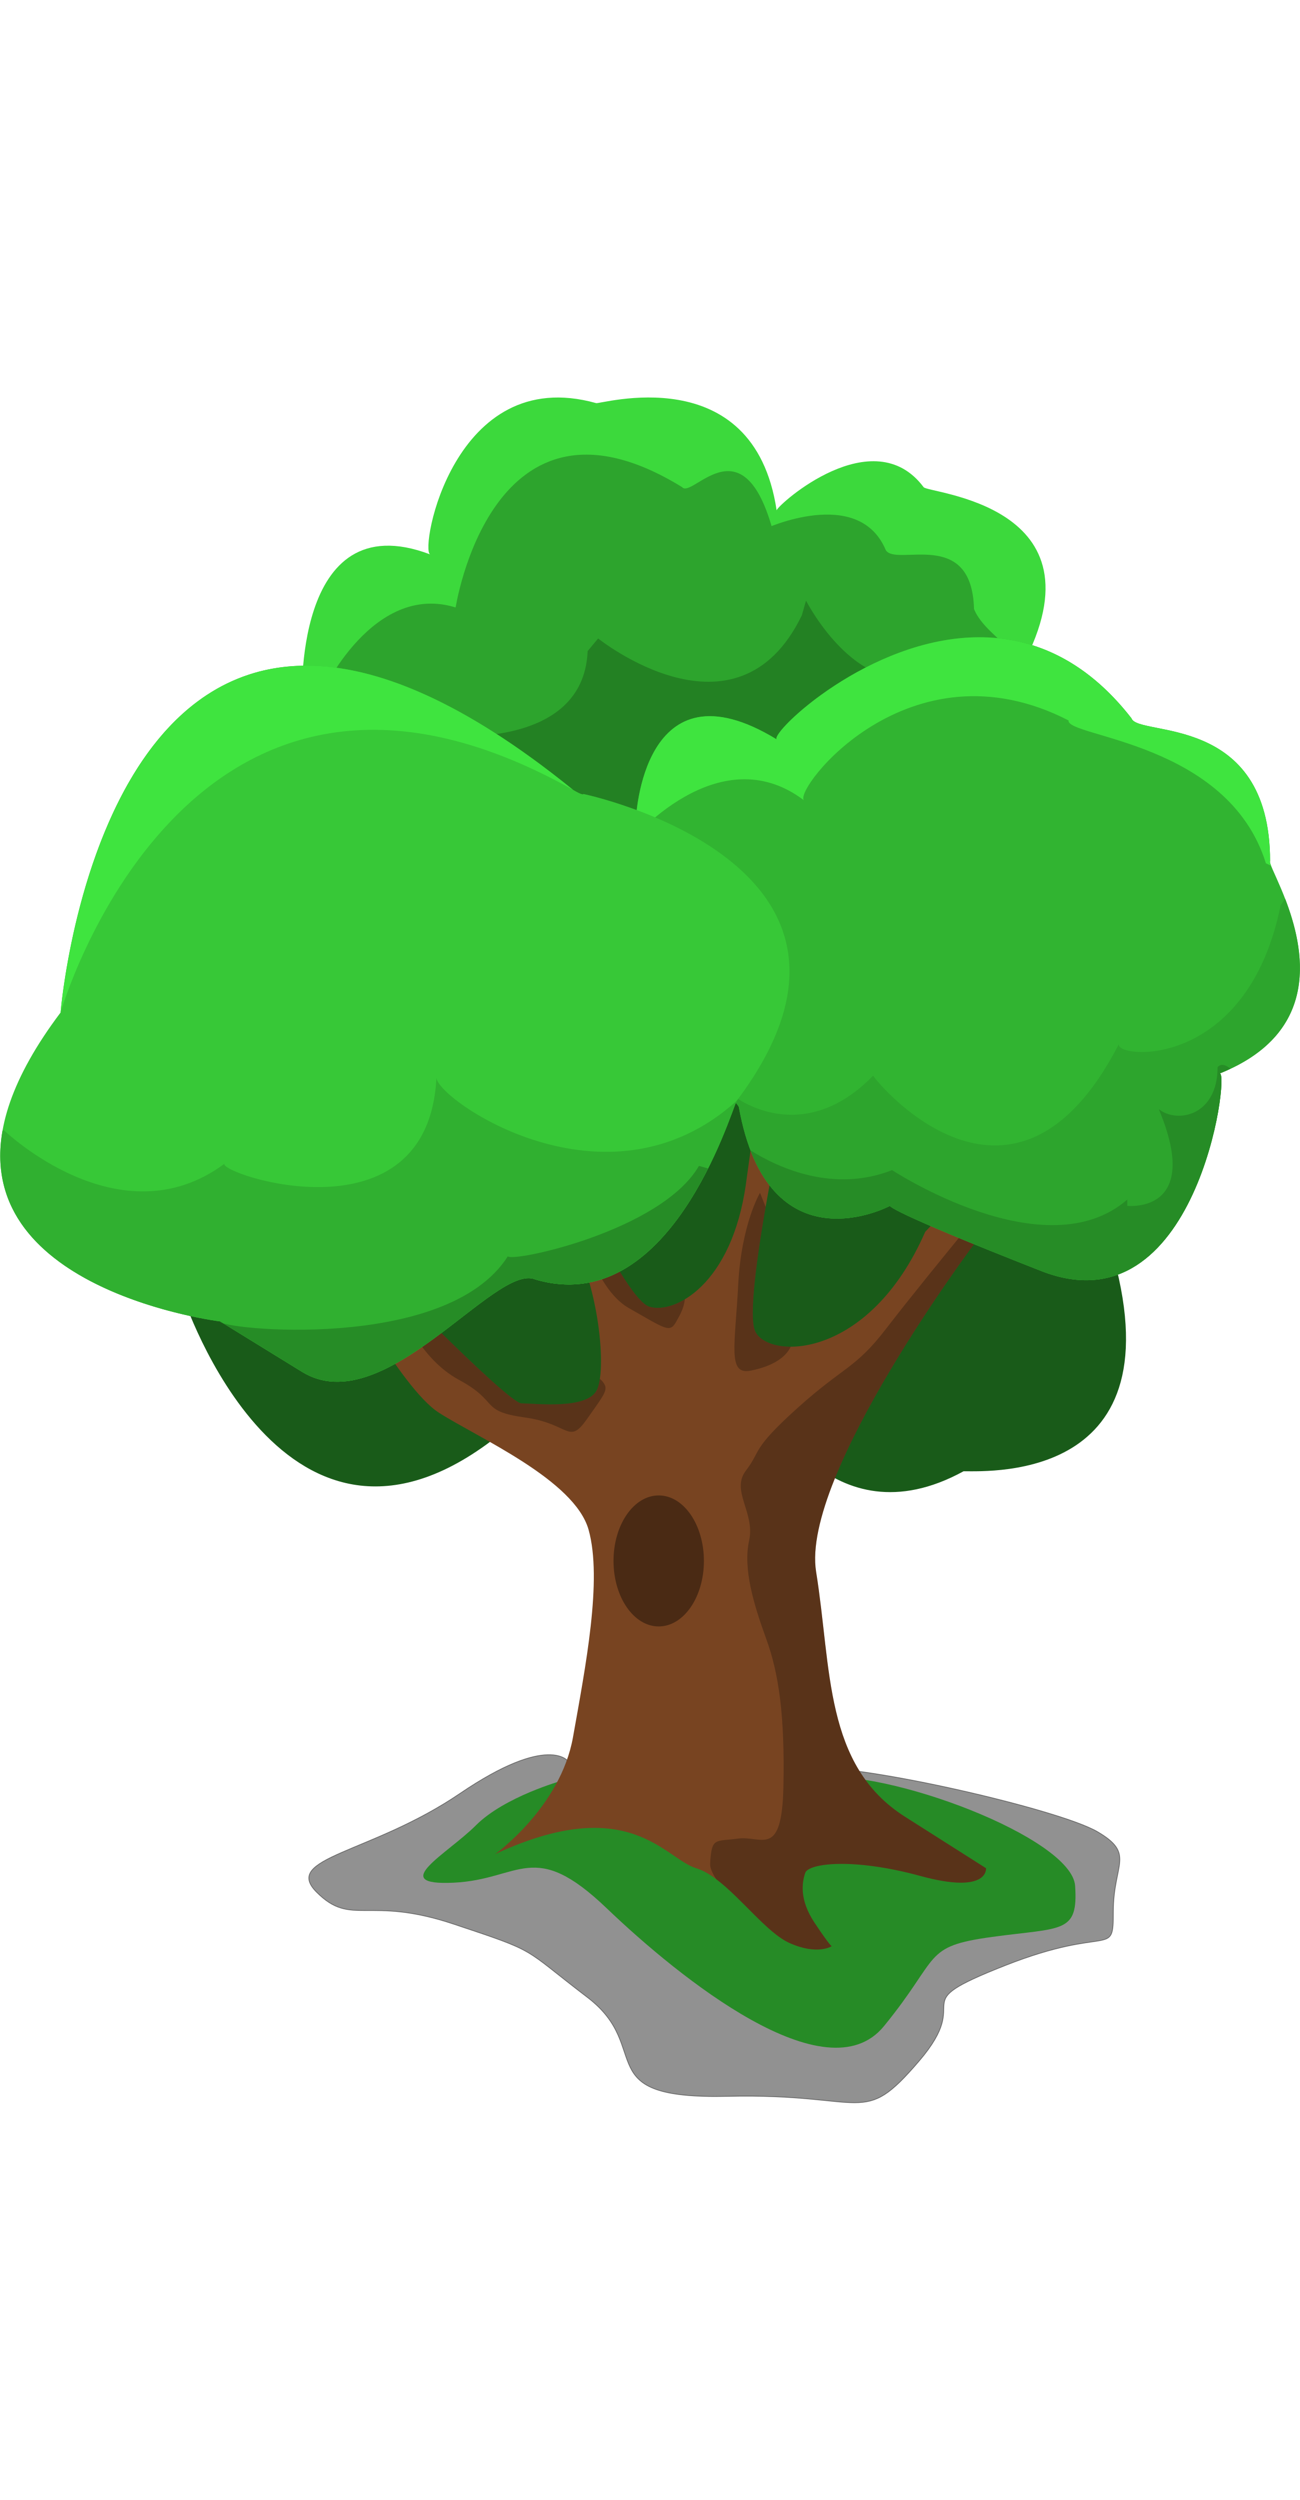 <svg width="51" height="98" viewBox="0 0 302 397" fill="none" xmlns="http://www.w3.org/2000/svg">
<path opacity="0.432" d="M132.041 317.237C132.041 317.237 127.599 310.574 106.869 324.641C86.138 338.708 65.408 339.448 73.552 347.592C81.696 355.736 85.398 348.332 105.388 354.996C125.378 361.659 120.936 360.178 136.483 372.024C152.031 383.87 136.483 395.716 169.06 394.975C201.636 394.235 200.155 402.379 213.482 386.831C226.808 371.284 209.039 374.245 233.471 364.62C257.903 354.996 258.644 363.14 258.644 352.034C258.644 340.929 263.826 338.708 254.942 333.525C246.058 328.342 200.895 317.977 188.309 318.718C175.723 319.458 132.041 317.237 132.041 317.237Z" fill="black" stroke="black" stroke-width="0.183"/>
<path d="M130.561 321.679C130.561 321.679 117.234 325.381 110.571 332.044C103.907 338.708 89.84 346.111 105.388 345.371C120.936 344.631 123.897 335.006 140.926 351.294C157.954 367.582 192.011 394.975 205.337 378.687C218.664 362.399 214.222 360.178 230.51 357.957C246.798 355.736 250.5 357.217 249.759 346.111C249.019 335.006 206.078 318.718 189.049 320.939C172.021 323.16 130.561 321.679 130.561 321.679Z" fill="#268B26"/>
<path d="M42.457 209.144C42.457 209.144 66.149 281.699 116.494 240.979C129.08 243.2 157.214 240.239 162.396 236.537C167.579 232.835 177.204 233.576 177.204 233.576C177.204 233.576 192.751 266.892 223.847 249.864C230.51 249.864 275.672 252.085 257.163 195.077C238.654 138.068 238.654 138.068 238.654 138.068L106.869 128.444L65.408 161.76L42.457 209.144Z" fill="#195B19"/>
<path d="M115.007 338.748C115.007 338.748 130.213 327.887 133.11 311.594C136.006 295.301 139.989 275.025 136.731 263.439C133.472 251.853 111.024 242.077 101.972 236.284C92.921 230.491 78.076 202.25 78.076 202.25L84.231 199.354C84.231 199.354 117.903 234.112 121.162 234.112C124.42 234.112 136.006 235.56 138.541 231.215C141.075 226.871 139.265 205.871 131.662 193.561C124.058 181.251 124.058 181.251 124.058 181.251L130.213 176.544C130.213 176.544 145.058 209.854 150.851 211.664C156.644 213.474 170.04 206.595 173.299 183.061C176.558 159.527 176.558 159.527 176.558 159.527L183.437 160.251C183.437 160.251 172.213 210.94 175.471 217.457C178.73 223.974 201.902 223.974 214.936 194.285C220.367 188.492 220.367 188.854 220.367 188.854L226.522 196.819C226.522 196.819 185.971 250.767 189.592 273.215C193.213 295.663 191.402 318.111 210.23 330.059C229.057 342.007 229.057 342.007 229.057 342.007C229.057 342.007 229.781 348.162 213.85 343.817C197.919 339.473 187.782 340.921 187.057 343.093C186.333 345.266 185.609 349.248 189.23 354.679C192.85 360.11 193.213 360.11 193.213 360.11C193.213 360.11 189.954 362.283 183.437 359.386C176.92 356.49 168.954 344.179 161.713 342.007C154.472 339.835 146.144 324.266 115.007 338.748Z" fill="#784421"/>
<path opacity="0.256" d="M176.558 185.233C176.558 185.233 172.213 192.475 171.489 206.595C170.765 220.716 168.954 227.595 174.385 226.509C179.648 225.456 182.531 223.383 183.693 220.95C179.577 220.948 176.511 219.535 175.471 217.457C173.926 214.366 175.639 201.341 177.866 188.499C177.566 187.749 176.558 185.233 176.558 185.233ZM134.558 191.388C134.558 191.388 137.817 207.319 146.144 212.026C154.472 216.733 155.558 217.819 157.006 215.285C158.172 213.245 158.867 211.907 159.095 209.953C155.918 211.853 152.906 212.306 150.851 211.664C147.77 210.701 142.13 200.83 137.523 191.797L134.558 191.388ZM224.245 193.873C219.907 199.159 211.178 209.852 205.885 216.733C198.644 226.147 196.109 225.422 185.247 235.198C174.385 244.974 176.92 244.974 173.299 249.681C169.678 254.388 175.471 259.456 174.023 265.974C172.575 272.491 175.109 280.818 178.006 288.784C180.902 296.749 182.351 306.525 181.989 323.18C181.626 339.835 176.92 334.404 171.489 335.128C166.058 335.852 165.334 334.766 164.972 340.921C164.914 341.901 165.455 343.157 166.402 344.575C172.271 348.983 178.303 357.104 183.437 359.386C189.954 362.283 193.213 360.11 193.213 360.11C193.213 360.11 192.85 360.11 189.23 354.679C185.609 349.248 186.333 345.266 187.057 343.093C187.782 340.921 197.919 339.472 213.85 343.817C229.781 348.162 229.057 342.007 229.057 342.007L210.23 330.059C191.402 318.111 193.213 295.663 189.592 273.215C185.971 250.767 226.523 196.819 226.523 196.819L224.245 193.873ZM95.865 211.158L93.283 212.388C93.283 212.388 97.266 223.612 106.679 228.681C116.093 233.75 111.386 235.922 121.886 237.371C132.386 238.819 132.024 243.888 136.368 237.732C140.713 231.577 141.437 230.853 139.989 229.043C139.864 228.886 139.644 228.672 139.355 228.416C139.175 229.638 138.902 230.596 138.541 231.215C136.006 235.56 124.42 234.112 121.162 234.112C119.177 234.112 105.934 221.239 95.865 211.158Z" fill="black"/>
<path d="M70.171 71.67C70.171 71.67 67.732 24.841 99.928 37.036C97.489 36.06 105.294 -7.355 138.465 1.913C138.953 2.401 175.051 -8.818 180.416 26.792C180.904 25.328 202.856 5.816 214.563 21.426C215.539 22.889 257.491 25.328 237.49 62.89C222.856 88.256 222.856 88.256 222.856 88.256L132.611 147.769C132.611 147.769 83.342 129.72 78.952 117.525C74.562 105.329 70.171 71.67 70.171 71.67Z" fill="#3CD93C"/>
<path d="M75.049 68.743C75.049 68.743 88.22 40.45 109.196 50.695C105.781 49.719 105.781 49.719 105.781 49.719C105.781 49.719 114.074 -5.891 158.465 21.426C160.904 24.353 173.587 4.353 180.416 35.085C177.49 31.182 177.49 31.182 177.49 31.182C177.49 31.182 199.441 20.938 205.783 36.06C208.222 39.963 225.783 30.694 226.271 49.719C229.198 57.036 242.856 61.914 247.247 78.012C251.637 94.11 251.637 94.11 251.637 94.11L143.343 131.183C143.343 131.183 76.513 106.793 77.001 103.866C77.488 100.939 75.049 68.743 75.049 68.743Z" fill="#2DA42D"/>
<path d="M100.903 78.988C100.903 78.988 135.538 83.378 136.514 59.475C138.953 56.548 138.953 56.548 138.953 56.548C138.953 56.548 171.148 82.402 186.27 51.182C187.246 47.768 187.246 47.768 187.246 47.768C187.246 47.768 199.929 72.646 217.002 63.865C229.685 64.353 229.685 64.353 229.685 64.353L211.636 124.842L142.855 149.232C142.855 149.232 97.001 126.793 97.489 119.964C97.977 113.134 100.903 78.988 100.903 78.988Z" fill="#238123"/>
<path d="M147.733 98.5C147.733 98.5 149.197 60.939 180.416 79.963C178.465 77.524 228.71 31.182 262.856 75.085C264.32 79.475 295.052 73.622 295.052 108.256C294.076 109.72 317.491 143.866 283.344 157.525C285.784 157.037 277.979 217.526 241.881 203.379C205.783 189.233 206.758 188.257 206.758 188.257C206.758 188.257 178.465 203.379 171.636 165.33C170.66 161.915 129.196 137.525 147.733 98.5Z" fill="#31B431"/>
<path d="M227.333 56.266C201.877 56.366 179.09 78.305 180.417 79.963C149.197 60.939 147.733 98.5 147.733 98.5C146.942 100.166 146.262 101.805 145.682 103.418L146.27 103.866C146.27 103.866 166.758 78.988 186.758 94.11C184.319 91.671 211.149 56.548 248.222 75.573C247.734 79.475 285.296 80.451 294.076 108.744C294.533 108.961 294.851 109.11 295.287 109.317C295.066 108.749 294.969 108.381 295.052 108.256C295.052 73.622 264.32 79.475 262.856 75.085C251.919 61.022 239.33 56.219 227.333 56.266Z" fill="#3FE43F"/>
<path d="M298.545 116.96L297.491 118.5C289.686 157.037 258.954 154.11 259.929 150.696C235.051 198.989 202.368 158.013 202.856 158.013C186.27 175.086 170.66 162.891 170.66 162.891C170.66 162.891 170.199 163.571 170.162 163.624C170.998 164.403 171.536 164.982 171.636 165.33C178.465 203.379 206.758 188.257 206.758 188.257C206.758 188.257 205.783 189.233 241.881 203.379C277.979 217.526 285.783 157.037 283.344 157.525C307.25 147.963 302.944 128.361 298.545 116.96Z" fill="#2DA52D"/>
<path d="M283.959 155.53C283.549 155.525 283.177 155.688 282.857 156.062C282.857 167.281 273.588 169.233 269.198 165.818C279.442 190.208 261.881 188.257 261.881 188.257V186.794C242.856 203.379 207.246 179.964 207.246 179.964C193.726 185.24 181.105 179.595 174.342 175.382C183.941 200.452 206.758 188.257 206.758 188.257C206.758 188.257 205.783 189.233 241.881 203.379C277.979 217.526 285.783 157.037 283.344 157.525C284.221 157.174 285.056 156.808 285.859 156.431C285.181 155.876 284.533 155.537 283.959 155.53Z" fill="#268C26"/>
<path d="M14.073 143.379C14.073 143.379 25.293 4.353 133.099 91.671C135.538 93.134 135.538 92.646 135.538 92.646C135.538 92.646 212.612 108.744 171.148 163.867C169.685 166.793 155.538 214.599 124.318 205.33C115.05 201.428 89.196 238.502 70.171 226.794C51.147 215.087 51.147 215.087 51.147 215.087C51.147 215.087 -32.269 204.843 14.073 143.379Z" fill="#37C837"/>
<path d="M71.331 62.863C20.583 62.714 14.073 143.379 14.073 143.379C14.073 143.379 43.342 41.426 133.099 91.671C107.411 70.865 87.207 62.909 71.331 62.863Z" fill="#3FE43F"/>
<path d="M101.391 158.501C99.44 197.038 51.147 180.94 52.122 178.501C27.732 196.55 0.902 170.696 0.902 170.696L0.58 170.832C-5.963 208.072 51.147 215.087 51.147 215.087L70.171 226.794C89.196 238.502 115.05 201.428 124.318 205.33C155.538 214.599 169.684 166.794 171.148 163.867C140.904 191.184 101.391 163.379 101.391 158.501Z" fill="#30B030"/>
<path d="M162.367 178.989C153.587 194.111 118.952 201.428 117.977 199.965C103.64 222.488 50.563 216.837 51.147 215.087L70.171 226.794C89.196 238.502 115.05 201.428 124.318 205.33C144.366 211.282 157.373 193.7 164.502 179.579C163.839 179.393 163.138 179.199 162.367 178.989Z" fill="#268C26"/>
<path opacity="0.386" d="M153.023 285.887C158.822 285.887 163.523 279.079 163.523 270.68C163.523 262.282 158.822 255.474 153.023 255.474C147.225 255.474 142.524 262.282 142.524 270.68C142.524 279.079 147.225 285.887 153.023 285.887Z" fill="black"/>
</svg>
